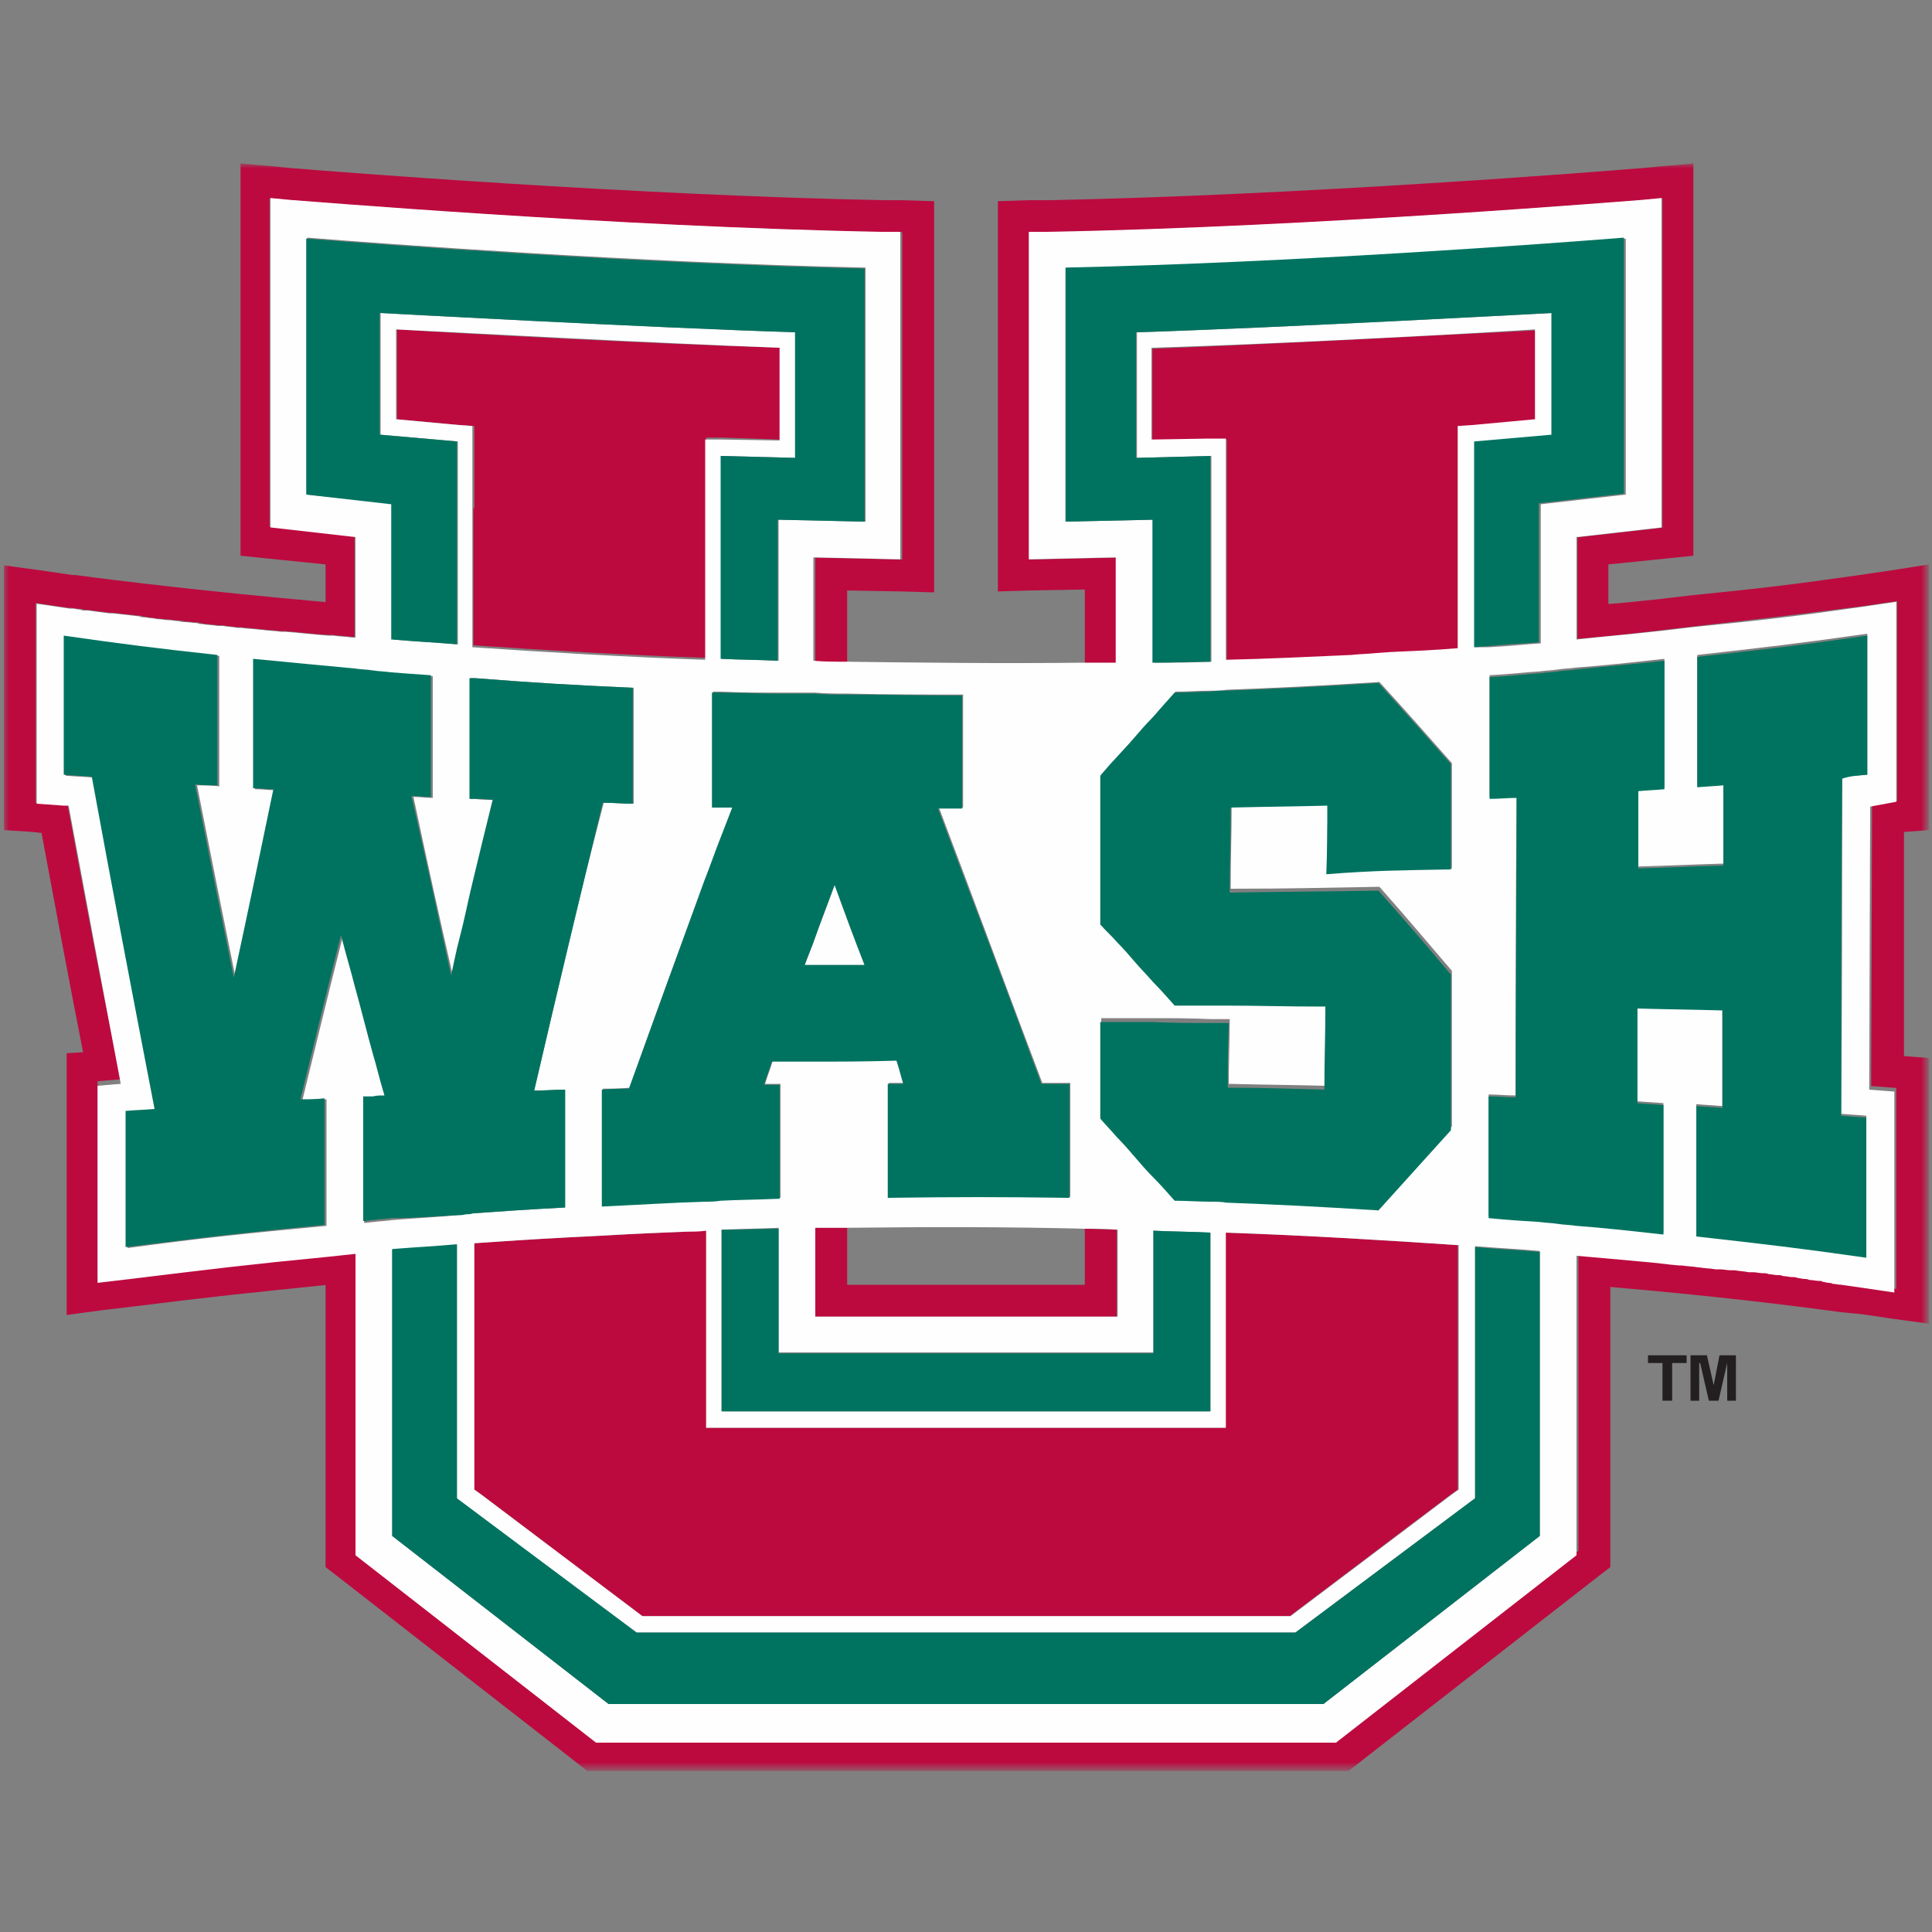 <svg version="1.1" id="Layer_1" xmlns="http://www.w3.org/2000/svg" x="0" y="0" viewBox="0 0 200 200" style="enable-background:new 0 0 200 200" xml:space="preserve"><rect x="0" y="0" width="200" height="200" fill="#808080" stroke="none"/><style>.st0,.st4,.st5,.st6{fill-rule:evenodd;clip-rule:evenodd;fill:#bc0a3f}.st4,.st5,.st6{fill:#fefefe}.st5,.st6{fill:#007360}.st6{fill:#231f20}</style><g id="washington-st-louis"><g id="washington-st-louis_BGL"><g id="Group-36" transform="translate(0 16)"><path id="Fill-1" class="st0" d="M112.3 117H87.7v-5.9h-3.3v9.2h31.2v-9c-1.1 0-2.2-.1-3.3-.1v5.8z"/><g id="Group-5" transform="translate(0 .127)"><defs><filter id="Adobe_OpacityMaskFilter" filterUnits="userSpaceOnUse" x=".4" y=".8" width="199.2" height="166.5"><feColorMatrix values="1 0 0 0 0 0 1 0 0 0 0 0 1 0 0 0 0 0 1 0"/></filter></defs><mask maskUnits="userSpaceOnUse" x=".4" y=".8" width="199.2" height="166.5" id="mask-2_00000131363017503082815910000013665632027118434958_"><g style="filter:url(#Adobe_OpacityMaskFilter)"><path id="path-1_00000016778775071939593880000001298238207813456560_" style="fill-rule:evenodd;clip-rule:evenodd;fill:#fff" d="M.4.8h199.2v166.5H.4z"/></g></mask><path id="Fill-3" d="m195.9 42.9-3.4.5c-7 1-10.4 1.4-17.4 2.1l-3.4.4c-2 .2-3.7.4-5.2.5v-4.1l5.9-.6 2.9-.3V.8l-3.5.3-2.1.2h-.1c-3.5.3-35.1 2.8-61.2 3.3h-1.9l-3.2.1v40.4l3.3-.1 5.7-.1v7.6h3.3V41.6l-9 .2V7.9h1.9c27.7-.5 61.1-3.3 61.5-3.3l2.1-.2v34.1l-8.8 1V50c2.7-.2 5.3-.5 8.8-.9l3.4-.4c7.1-.8 10.5-1.2 17.5-2.1l3.4-.5v20.7l-2.6.2-.1 29.3 2.6.2v20.8l-3.4-.5-2.1-.3c-.3 0-.6-.1-.9-.1-.1 0-.3 0-.4-.1-.2 0-.4-.1-.6-.1-.1 0-.3 0-.4-.1-.3 0-.6-.1-1-.1-.2 0-.3 0-.5-.1-.2 0-.5-.1-.7-.1-.2 0-.4 0-.6-.1-.3 0-.6-.1-.9-.1-.2 0-.4 0-.6-.1-.3 0-.6-.1-.9-.1-.2 0-.4 0-.6-.1-.3 0-.6-.1-1-.1-.2 0-.3 0-.5-.1-.5-.1-.9-.1-1.4-.2h-.4c-.4 0-.8-.1-1.2-.1h-.4c-.6-.1-1.1-.1-1.7-.2h-.1c-.6-.1-1.1-.1-1.7-.2h-.3c-1.3-.1-2.6-.3-3.9-.4-2.1-.2-4.3-.4-6.7-.6v31l-24.9 19.4H61.7l-24.9-19.4v-31.2l-2.8.3c-8.3.8-12.4 1.2-20.5 2.3l-3.4.4V95.8l2.4-.2C10.6 86.5 8.8 76.9 7 67.2h-.5L3.7 67V46.3l3.4.5h.3c.3 0 .5.1.8.1.2 0 .3 0 .5.1H9c.7.1 1.5.2 2.3.3h.3c.8.1 1.7.2 2.7.3.2 0 .3 0 .5.1.3 0 .5.1.8.1.2 0 .5.1.7.1.4 0 .7.1 1.1.1.3 0 .7.1 1 .1.2 0 .4 0 .7.1.4 0 .8.1 1.2.1.2 0 .3 0 .5.1.6.1 1.1.1 1.7.2h.5c.5.1 1 .1 1.5.2h.4c.7.1 1.4.1 2 .2h.1c.7.1 1.3.1 2 .2h.4c1.4.1 2.9.3 4.5.4h.5c.6.1 1.3.1 2 .2h.3V39.4l-8.8-1v-34l2.1.2c.3 0 33.7 2.8 61.5 3.3h1.9v33.9l-9-.2v10.8c1.1 0 2.2.1 3.3.1V45l5.7.1 3.3.1V4.7l-3.2-.1h-1.9c-26-.5-57.6-3-61.1-3.3h-.1l-2-.2-3.5-.3v40.6l2.9.3 5.9.6v3.9C21.3 45.1 12.3 44 7.8 43.4H7.5l-3.4-.5-3.7-.5v27.4l3 .2.9.1c1.4 7.5 2.8 15.1 4.3 22.7l-1.7.1V120l3.7-.5 3.4-.4c7.9-1 11.9-1.4 19.7-2.2V146.1l1.3 1 24.9 19.4.9.7H139.6l.9-.7 24.9-19.4 1.3-1v-29c10.5.9 18.7 1.9 23.8 2.6l1 .1 1.1.1 3.4.5 3.7.5V93.4l-2.6-.2V70l2.6-.2V42.3l-3.8.6z" style="mask:url(#mask-2_00000131363017503082815910000013665632027118434958_);fill-rule:evenodd;clip-rule:evenodd;fill:#bc0a3f"/></g><path id="Fill-6" class="st0" d="M99.8 131.8H73.1v-20.4c-.7 0-1.3 0-2 .1-2.5.1-5.1.2-8.5.4l-1.9.1-2 .1c-3.8.2-6.8.4-9.6.6v25.5l.7.5 16.7 12.6h67l16.7-12.6.7-.5v-25.3c-7.4-.5-15.4-1-24.1-1.3v20.2H99.8z"/><path id="Fill-8" class="st0" d="M49 36.6v14.2c7.4.5 15.4 1 24.1 1.3V29.3h1.7l6 .2V20c-13.3-.4-33.7-1.5-39.7-1.9v9.3l6.5.6 1.5.1v8.5z"/><path id="Fill-10" class="st0" d="m151 28.2 1.5-.1 6.5-.6v-9.3c-6.1.3-26.4 1.4-39.7 1.9v9.6l6-.2h1.7v23c4.3-.1 8.6-.3 13-.5.8 0 1.7-.1 2.6-.2l1.4-.1c2.3-.1 4.7-.3 7-.4V28.2z"/><path id="Fill-12" class="st4" d="M193.3 64.2c-1.1.1-1.6.1-2.6.2 0 11.6 0 23.3-.1 34.9 1.1.1 1.6.1 2.6.2V114c-6.9-1-10.4-1.4-17.6-2.2V98.3c1.1.1 1.6.1 2.7.2V88.4c-3.5-.1-5.3-.1-8.8-.2V98c1.1.1 1.6.1 2.7.2v13.4c-3.6-.4-6.3-.6-9-.9-.6-.1-1.3-.1-1.9-.2-.6-.1-1.2-.1-1.9-.2-1.6-.1-3.3-.3-5.3-.4V97.3c1.1 0 1.7.1 2.8.1 0-10.3 0-20.7.1-31-1.1 0-1.7.1-2.8.1V53.9c2-.1 3.6-.3 5.2-.4.7-.1 1.3-.1 1.9-.2.6-.1 1.3-.1 1.9-.2 2.8-.2 5.5-.5 9.1-.9v13.3c-1.1.1-1.6.1-2.7.2v8c3.6-.1 5.3-.2 8.8-.3v-8.3c-1.1.1-1.6.1-2.7.2V51.8c7.1-.8 10.6-1.2 17.6-2.2v14.6zM35.5 80.9c-1.7 6.7-2.5 10.1-4.2 17 1-.1 1.5-.1 2.5-.1v13.1c-8.4.8-12.5 1.2-20.6 2.3V99.1c1.2-.1 1.8-.1 3-.2C14 87.4 11.8 76 9.7 64.5c-1.1-.1-1.7-.1-2.9-.2V49.9c6.3.9 9.5 1.3 15.9 2v13.5c-.9-.1-1.4-.1-2.3-.1 1.6 8.1 2.4 12.1 4 20 1.6-7.9 2.4-11.8 4.1-19.5-.8 0-1.2-.1-2.1-.1V52.3c4.2.4 7.2.8 10.5 1 .6.1 1.3.1 1.9.2.6.1 1.2.1 1.9.2 1.2.1 2.6.2 4.1.3v12.6c-.8 0-1.2-.1-2-.1 1.6 7.5 2.4 11.2 4.1 18.6.2-1 .4-1.9.6-2.8.2-.9.4-1.7.6-2.4.4-1.7.7-3.2 1.1-4.8.6-2.5 1.2-5 1.9-8.3-.8 0-1.3 0-1.9-.1h-.5V54.2h.5c6.4.5 9.8.7 16.4 1v12c-1.2 0-1.8-.1-3.1-.1-2.6 9.9-4.9 19.9-7.2 29.8 1.3 0 1.9-.1 3.2-.1V109c-3.8.2-6.7.4-9.5.6-.3 0-.5 0-.8.1-.3 0-.6 0-.9.1-2.1.2-4.2.3-6.7.5-.6.1-1.2.1-1.9.2-.3 0-.7.1-1 .1V97.7h1c.4 0 .7 0 1.2-.1-.4-1.6-.8-3-1.2-4.3-.7-2.5-1.2-4.6-1.9-7.1-.4-1.6-.8-3.3-1.3-5.3zm12-52.9-6.5-.6v-9.3c6.1.3 26.4 1.4 39.7 1.9v9.6l-6-.1H73v22.8c-8.6-.3-16.7-.8-24.1-1.3V28.1l-1.4-.1zm-15.7 7.2V8.6c7.5.6 34.3 2.6 57.8 3.1V38l-9-.2v14.6c-2-.1-3.9-.1-5.9-.2v-21l7.7.2v-13c-15.6-.5-43-2-43-2V29l8 .7v21c-2.3-.2-4.6-.3-6.7-.5V36.1l-8.9-.9zm55.9 20.6c4 .1 8 .1 12 .1V67.6h-2.5c3.6 9.5 7.1 19 10.7 28.5h2.9v11.8c-7.5-.1-11.3-.1-18.8 0V96.1h1.6c-.3-.9-.4-1.4-.7-2.4-3.5 0-5.8 0-8.5.1H80c-.3 1-.5 1.4-.8 2.4H80.8V108h-.2c-2.2.1-4.1.1-5.9.2-.6 0-1.1 0-1.7.1-3.3.1-6.3.3-10.6.5V96.7c1.1 0 1.7 0 2.8-.1 2.5-7.2 5.1-14.3 7.8-21.5.6-1.5 1.1-3 1.7-4.5.4-1 .8-2.1 1.2-3.1h-2.1V55.6h.9c2 .1 3.9.1 5.9.1h3.8c1.1.1 2.2.1 3.3.1zm26.3 8.4c.6-.6 1.1-1.2 1.6-1.8.7-.7 1.3-1.4 1.9-2.1.6-.7 1.2-1.4 1.9-2.1.7-.8 1.4-1.6 2.3-2.6 1.3 0 2.4-.1 3.6-.1.6 0 1.1 0 1.7-.1 5.4-.2 9.4-.4 15.8-.8 3 3.3 4.5 5 7.5 8.4v10.9c-5.1.1-7.7.1-12.9.2 0-2.8 0-4.3.1-7.1-4 .1-6 .2-10 .2 0 3.5-.1 5.3-.1 8.8 6.2 0 9.3-.1 15.4-.2 3 3.4 4.5 5.2 7.5 8.7v16.1c-3 3.4-4.5 5.1-7.5 8.3-6.4-.4-10.3-.6-15.7-.8-.5 0-1.1 0-1.7-.1-1.1 0-2.4-.1-3.7-.1-.8-.9-1.5-1.7-2.2-2.4-.7-.7-1.3-1.4-1.9-2.1-.6-.7-1.2-1.3-1.9-2.1-.5-.6-1.1-1.2-1.7-1.9v-10h5.5c1.9 0 3.7 0 5.9.1h1.9c0 2.7-.1 4-.1 6.7 4 .1 6 .1 10 .2 0-3.4.1-5.1.1-8.6-4.2 0-7-.1-10.3-.1h-5.3c-.8-.9-1.6-1.7-2.2-2.4-.7-.7-1.3-1.4-1.9-2.1-.6-.7-1.2-1.3-1.9-2.1-.5-.6-1.1-1.1-1.7-1.8V64.2zM152.7 51V29.8l8-.7V16.4s-27.4 1.5-43 2v13l7.7-.2v21.3c-2 .1-3.9.1-5.9.1V37.8l-9 .2V11.8c23.5-.5 50.3-2.5 57.8-3.1v26.5l-8.8 1v14.4c-1.6.1-3.4.3-5.4.4h-1.4zm-25.8-5.6v-16h-1.7l-6 .1V20c13.3-.4 33.7-1.5 39.7-1.9v9.3l-6.5.6-1.5.1v23c-2.3.2-4.7.3-7 .4l-1.4.1c-.9.1-1.8.1-2.6.2-4.4.2-8.7.4-13 .5v-6.9zm-53.8 86.4h53.8v-20.2c8.6.3 16.7.8 24.1 1.3v25.3l-.7.5-16.7 12.6H66.5l-16.7-12.6-.7-.5v-25.5c2.9-.2 5.8-.4 9.6-.6l2-.1 1.9-.1c3.4-.2 6-.3 8.5-.4.7 0 1.3 0 2-.1v20.4zm46.3-7.7v-12.7c2 .1 3.9.1 5.9.2v18.5H74.7v-18.8c2-.1 3.9-.1 5.9-.2V124h38.8zm-31.7-13c8.5-.1 16.8-.1 24.7.1 1.1 0 2.2 0 3.3.1v9H84.4v-9.2h3.3zm71.7 31.9L137 160.4H63L40.6 143v-29.6c2.5-.2 4.6-.4 6.7-.5v26.3L65.9 153H134.1l18.6-13.9V113c2.3.2 4.6.3 6.7.5V143zm36.9-76V46.3l-3.4.5c-7 1-10.4 1.4-17.5 2.1l-3.4.4c-3.5.4-6.2.6-8.8.9V39.6l8.8-1V4.5l-2.1.2c-.3 0-33.7 2.8-61.5 3.3h-1.9v33.9l9-.2v10.9h-3.3c-8.5.1-16.8 0-24.7-.1-1.1 0-2.2 0-3.3-.1V41.7l9 .2V8h-1.9c-27.5-.5-60.9-3.3-61.2-3.3L28 4.5v34.1l8.8 1V50h-.3c-.7-.1-1.3-.1-2-.2H34c-1.5-.1-3-.3-4.5-.4h-.4c-.7-.1-1.4-.1-2-.2H27c-.7-.1-1.4-.1-2-.2h-.4c-.5-.1-1-.1-1.5-.2h-.5c-.6-.1-1.2-.1-1.7-.2-.2 0-.3 0-.5-.1-.4 0-.8-.1-1.2-.1-.2 0-.4 0-.7-.1-.3 0-.7-.1-1-.1-.4 0-.8-.1-1.1-.1-.2 0-.5-.1-.7-.1-.3 0-.6-.1-.8-.1-.2 0-.3 0-.5-.1l-2.7-.3h-.3c-.8-.1-1.6-.2-2.3-.3h-.3c-.2 0-.4 0-.5-.1-.3 0-.6-.1-.8-.1h-.3l-3.4-.5v20.7l2.8.2h.5c1.8 9.7 3.6 19.3 5.4 28.8l-2.4.2v20.4l3.4-.4c8.2-1 12.2-1.5 20.5-2.3l2.8-.3V145l24.9 19.4h76.6l24.9-19.4v-31c2.3.2 4.6.4 6.7.6 1.4.1 2.7.3 3.9.4h.3c.6.1 1.2.1 1.7.2h.1c.6.1 1.1.1 1.7.2h.4c.4 0 .8.1 1.2.1h.4c.5.1 1 .1 1.4.2h.5c.3 0 .6.1 1 .1.2 0 .4 0 .6.1.3 0 .6.1.9.1.2 0 .4 0 .6.1.3 0 .6.1.9.1.2 0 .4 0 .6.1.2 0 .5.1.7.1.2 0 .3 0 .5.1.3 0 .7.1 1 .1.2 0 .3 0 .4.1.2 0 .4.1.6.1.1 0 .3 0 .4.1.3 0 .6.1.9.1l2.1.3 3.4.5V97l-2.6-.2.1-29.3 2.7-.5z"/><path id="Fill-14" class="st4" d="M89.5 83.9c-1.2-3.3-1.9-4.9-3.1-8.3-.8 2.2-1.4 3.7-2 5.4-.3.9-.7 1.8-1.1 2.9H89.5"/><path id="Fill-16" class="st5" d="M40.6 50.2c2.2.2 4.4.3 6.7.5v-21l-8-.7V16.4s27.4 1.5 43 2v13l-7.7-.2v21c1.9.1 3.9.1 5.9.2V37.8l9 .2V11.8C66 11.3 39.2 9.3 31.7 8.7v26.5l8.8 1v14z"/><path id="Fill-18" class="st5" d="M152.7 115.9v23.2L134.1 153H65.9l-18.6-13.9v-26.3c-2.1.2-4.2.3-6.7.5V143L63 160.4h74l22.4-17.4v-29.4c-2.2-.2-4.4-.3-6.7-.5v2.8z"/><path id="Fill-20" class="st5" d="M74.7 111.3v18.8h50.6v-18.5c-1.9-.1-3.9-.1-5.9-.2v12.7H80.6v-12.9c-1.9 0-3.9.1-5.9.1"/><path id="Fill-22" class="st5" d="M119.4 52.6c1.9 0 3.9-.1 5.9-.1V31.2l-7.7.2v-13c15.6-.5 43-2 43-2V29l-8 .7V51l1.3-.1c2.1-.2 3.8-.3 5.4-.4V36.1l8.8-1V8.6c-7.5.6-34.3 2.6-57.8 3.1V38l9-.2v14.8z"/><path id="Fill-24" class="st5" d="M84.4 83.9h-1.1c.4-1.1.8-2 1.1-2.9.6-1.7 1.2-3.2 2-5.4 1.2 3.3 1.8 5 3.1 8.3h-5.1m15.2-18.6V56c-4 0-8-.1-12-.1-1.1 0-2.2 0-3.3-.1h-3.8c-2 0-3.9-.1-5.9-.1h-.9v11.9h2.1c-.4 1-.8 2.1-1.2 3.1-.6 1.5-1.1 3-1.7 4.5-2.6 7.2-5.2 14.3-7.8 21.5-1.1 0-1.7 0-2.8.1v12.1c4.3-.2 7.3-.4 10.6-.5.5 0 1.1 0 1.7-.1 1.8-.1 3.6-.1 5.9-.2h.2V96.3H79.1c.3-1 .5-1.4.8-2.4h4.4c2.7 0 5 0 8.5-.1.3.9.4 1.4.7 2.4h-1.6V108c7.5-.1 11.3-.1 18.8 0V96.2h-2.9c-3.5-9.5-7.1-19-10.7-28.5h2.5v-2.4"/><path id="Fill-26" class="st5" d="M150.2 74V63.1c-3-3.4-4.5-5.1-7.5-8.4-6.4.4-10.4.6-15.8.8-.5 0-1.1 0-1.7.1-1.1 0-2.3.1-3.6.1-.9 1-1.6 1.8-2.3 2.6-.7.7-1.3 1.4-1.9 2.1-.6.7-1.2 1.3-1.9 2.1-.5.5-1 1.1-1.6 1.8v15.4c.6.7 1.2 1.2 1.7 1.8.7.7 1.3 1.4 1.9 2.1.6.7 1.2 1.3 1.9 2.1.7.7 1.4 1.5 2.2 2.4h5.3c3.3 0 6.1.1 10.3.1 0 3.4-.1 5.1-.1 8.6-4-.1-6-.2-10-.2 0-2.7 0-4 .1-6.7h-1.9c-2.2 0-4 0-5.9-.1h-5.5v10c.6.7 1.2 1.3 1.7 1.9.7.7 1.3 1.4 1.9 2.1.6.7 1.2 1.4 1.9 2.1.7.7 1.4 1.5 2.2 2.4 1.3 0 2.5.1 3.7.1.6 0 1.1 0 1.7.1 5.3.2 9.3.4 15.7.8 3-3.3 4.5-5 7.5-8.3V84.9c-3-3.6-4.5-5.3-7.5-8.7-6.1.1-9.2.1-15.4.2 0-3.5.1-5.2.1-8.8 4-.1 6-.1 10-.2 0 2.8 0 4.3-.1 7.1 5.1-.4 7.7-.4 12.9-.5"/><path id="Fill-28" class="st5" d="M193.3 64.2V49.8c-6.9 1-10.4 1.4-17.6 2.2v13.5c1.1-.1 1.6-.1 2.7-.2v8.3c-3.5.1-5.3.2-8.8.3v-8c1.1-.1 1.6-.1 2.7-.2V52.4c-3.6.4-6.4.6-9.1.9-.6.1-1.3.1-1.9.2-.6.1-1.2.1-1.9.2-1.6.1-3.2.3-5.2.4v12.6c1.1 0 1.7-.1 2.8-.1 0 10.3-.1 20.7-.1 31-1.1 0-1.7-.1-2.8-.1v12.6c2 .2 3.7.3 5.3.4.7.1 1.3.1 1.9.2.6.1 1.3.1 1.9.2 2.7.2 5.4.5 9 .9V98.4c-1.1-.1-1.6-.1-2.7-.2v-9.8c3.6.1 5.3.1 8.8.2v10.1c-1.1-.1-1.6-.1-2.7-.2V112c7.1.8 10.6 1.2 17.6 2.2V99.7c-1.1-.1-1.6-.1-2.6-.2 0-11.6 0-23.3.1-34.9 1-.3 1.5-.3 2.6-.4"/><path id="Fill-30" class="st5" d="M47.3 109.8c.3 0 .6 0 .9-.1.3 0 .5 0 .8-.1 2.8-.2 5.7-.4 9.5-.6V96.8c-1.3 0-2 .1-3.2.1C57.6 87 60 77 62.4 67.1c1.2 0 1.8.1 3.1.1v-12c-6.6-.3-10-.5-16.4-1h-.5v12.5h.5c.7 0 1.1 0 1.9.1-.8 3.2-1.4 5.7-2 8.2-.4 1.6-.7 3.1-1.1 4.8l-.6 2.4c-.2.9-.4 1.8-.6 2.8-1.6-7.4-2.4-11.1-4.1-18.6.8 0 1.2.1 2 .1V53.9c-1.5-.1-2.8-.2-4.1-.3-.7-.1-1.3-.1-1.9-.2-.6-.1-1.3-.1-1.9-.2-3.3-.3-6.3-.6-10.5-1v13.4c.8 0 1.2.1 2.1.1-1.6 7.7-2.4 11.6-4.1 19.5-1.6-7.9-2.4-11.9-4-20 .9.1 1.4.1 2.3.1V51.8c-6.4-.7-9.6-1.1-15.9-2v14.4c1.1.1 1.7.1 2.9.2 2.1 11.5 4.3 23 6.5 34.4-1.2.1-1.8.1-3 .2v14.1c8.1-1 12.3-1.5 20.6-2.3V97.7c-1 .1-1.5.1-2.5.1 1.7-6.9 2.5-10.3 4.2-17 .5 2 1 3.6 1.4 5.2.7 2.5 1.2 4.6 1.9 7.1.4 1.3.7 2.7 1.2 4.3-.5 0-.8 0-1.2.1h-1v12.9c.4 0 .7-.1 1-.1.7-.1 1.3-.1 1.9-.2 2.6 0 4.7-.2 6.8-.3"/><path id="Fill-32" class="st6" d="M170.6 125.1h1.5v3.9h1v-3.9h1.5v-.8h-4z"/><path id="Fill-34" class="st6" d="m177.4 127.4-.7-3.1H175v4.7h.9v-3.9h.1l.9 3.9h1l.9-3.9v3.9h.9v-4.7H178z"/></g></g></g></svg>